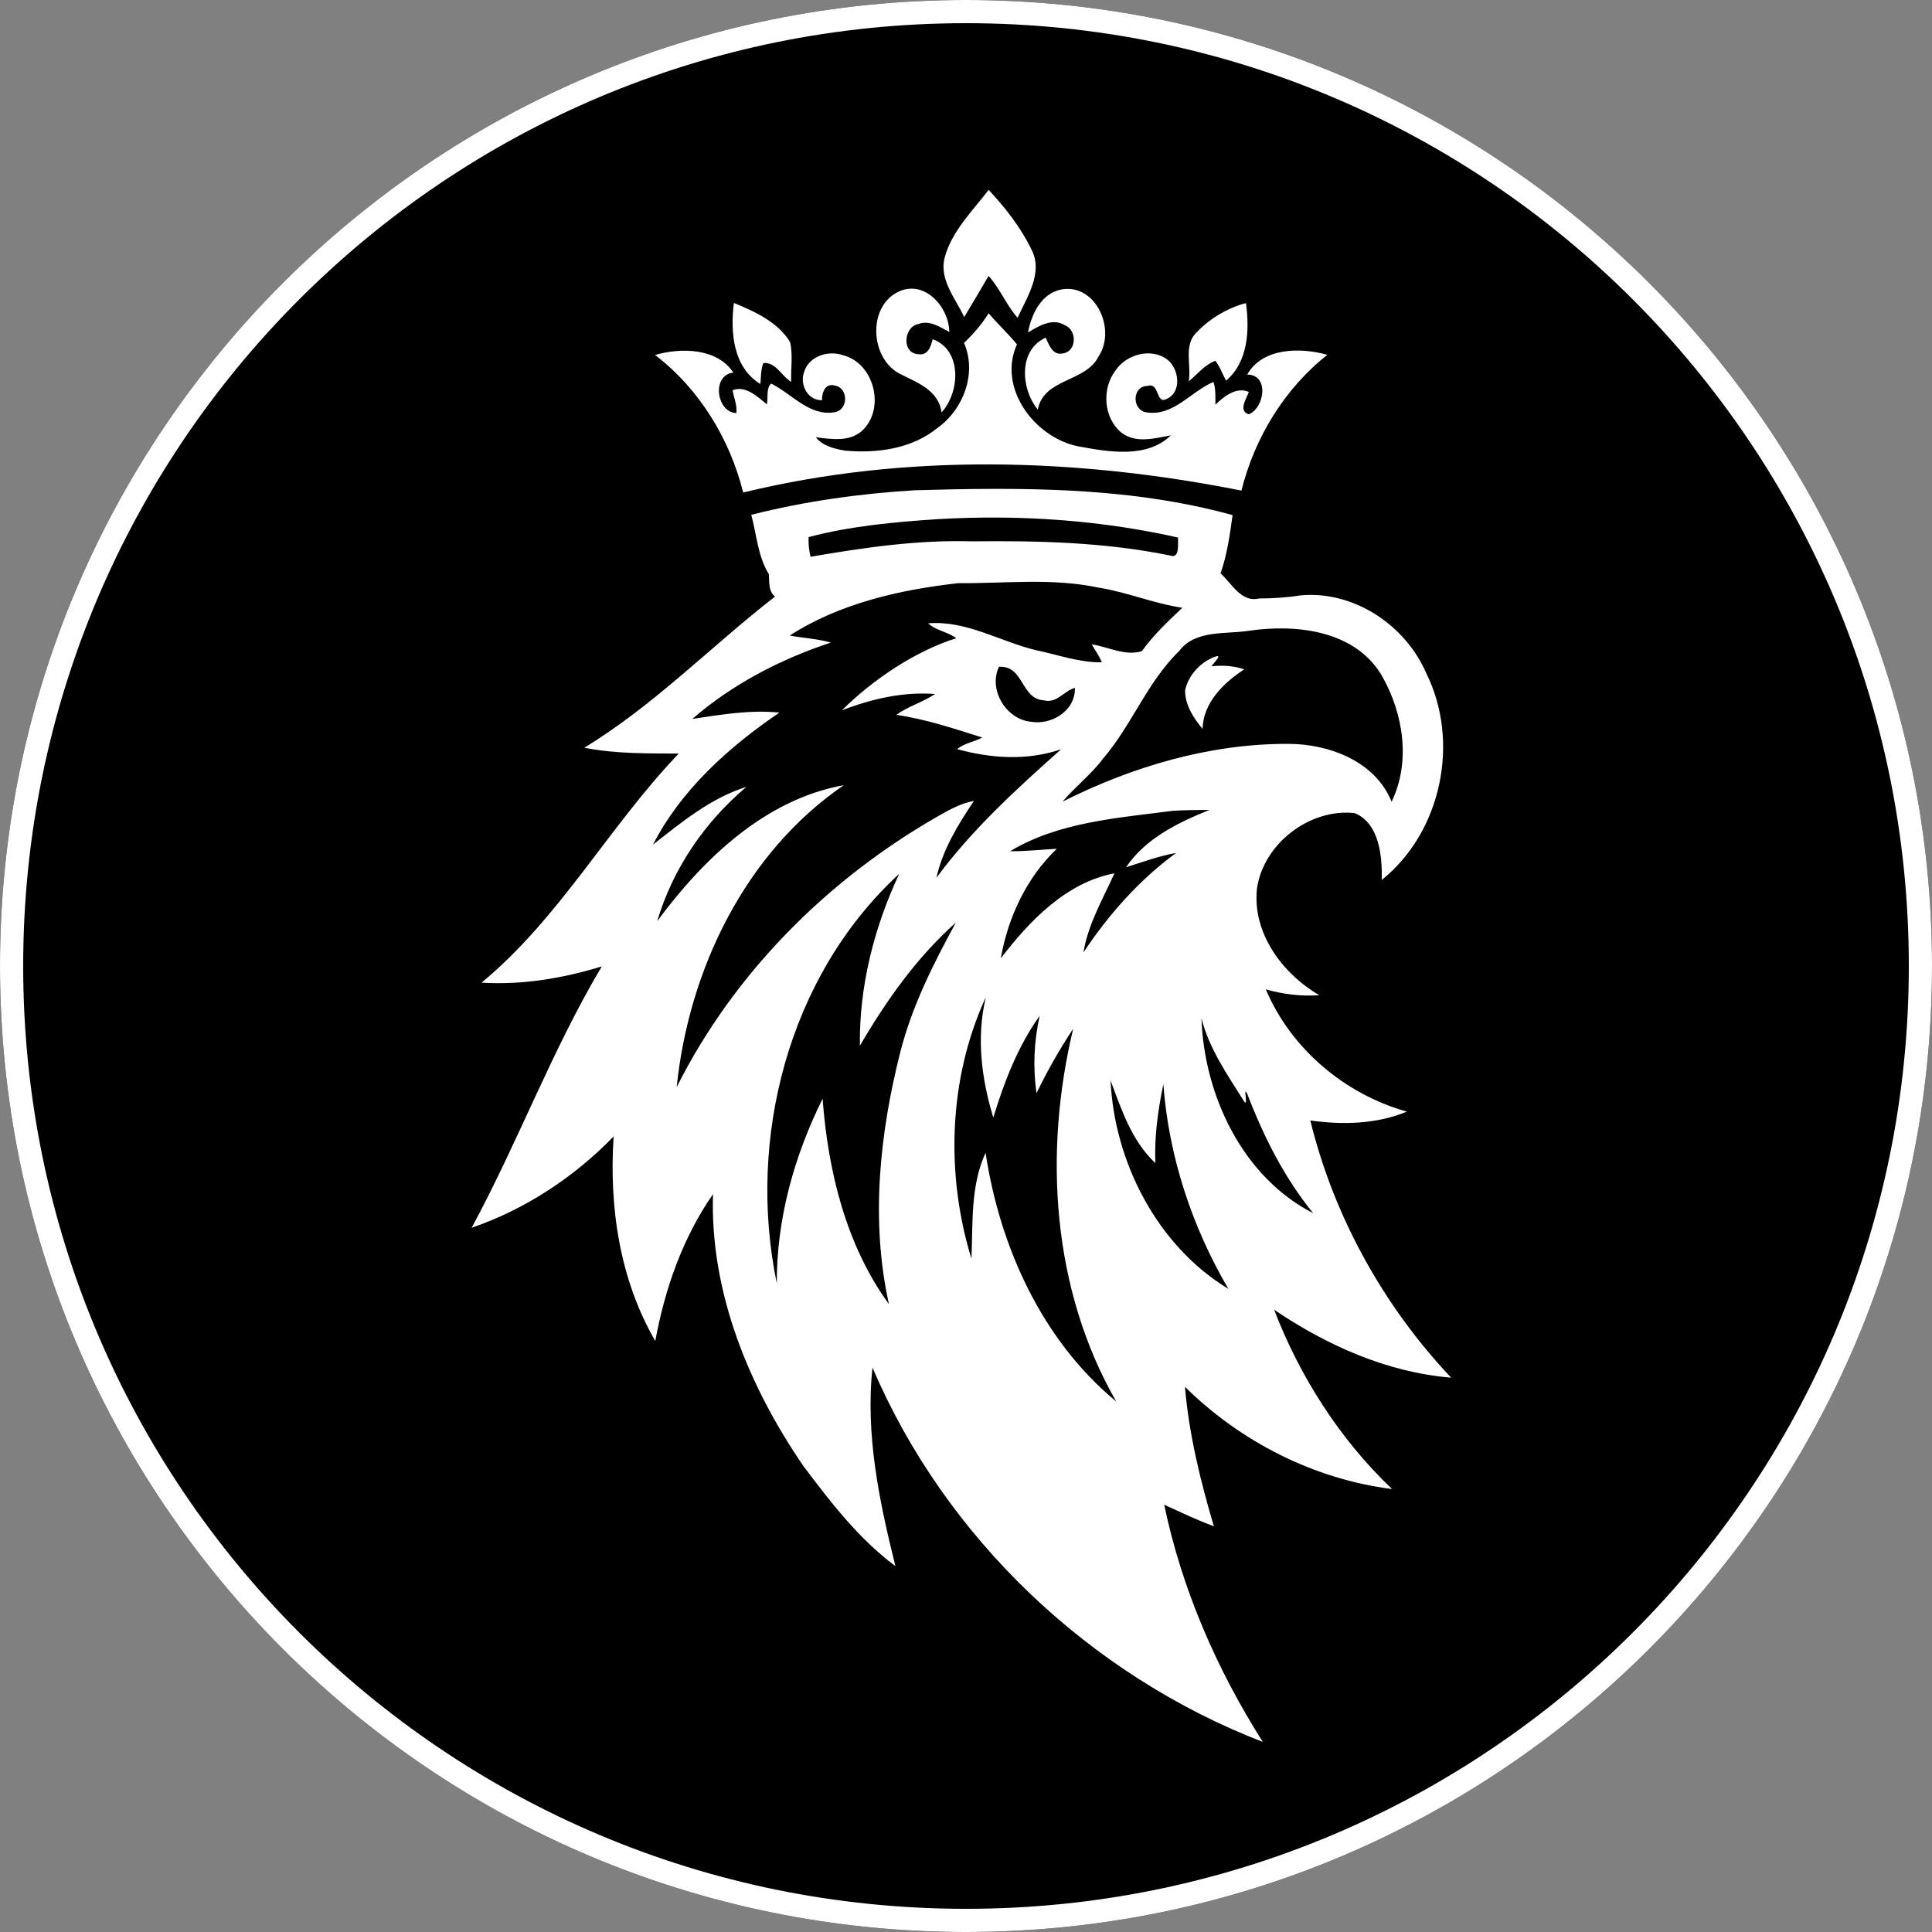 <svg xmlns="http://www.w3.org/2000/svg" xmlns:xlink="http://www.w3.org/1999/xlink" width="500" zoomAndPan="magnify" viewBox="0 0 375 375" height="500" preserveAspectRatio="xMidYMid meet" version="1.0"><rect x="0" y="0" width="375" height="375" fill="#808080" stroke="none"/><defs><clipPath id="5057101ebb"><path d="M 187.5 0 C 83.945 0 0 83.945 0 187.5 C 0 291.055 83.945 375 187.5 375 C 291.055 375 375 291.055 375 187.5 C 375 83.945 291.055 0 187.5 0 Z M 187.5 0 " clip-rule="nonzero"/></clipPath><clipPath id="26089528d5"><path d="M 91.496 36.855 L 282 36.855 L 282 338.355 L 91.496 338.355 Z M 91.496 36.855 " clip-rule="nonzero"/></clipPath></defs><g clip-path="url(#5057101ebb)"><rect x="-37.5" width="450" fill="#000000" y="-37.5" height="450" fill-opacity="1"/><path stroke-linecap="butt" transform="matrix(0.75, 0, 0, 0.75, 0, 0)" fill="none" stroke-linejoin="miter" d="M 250 0 C 111.927 0 -0 111.927 -0 250 C -0 388.073 111.927 500 250 500 C 388.073 500 500 388.073 500 250 C 500 111.927 388.073 0 250 0 Z M 250 0 " stroke="#ffffff" stroke-width="12" stroke-opacity="1" stroke-miterlimit="4"/></g><g clip-path="url(#26089528d5)"><path fill="#ffffff" d="M 191.887 36.855 C 188.754 41.004 184.746 44.828 183.359 49.996 C 182.246 54.281 185.469 57.898 187.152 61.543 C 188.762 58.898 190.316 56.219 191.887 53.551 C 194.094 56.004 195.316 59.195 197.512 61.688 C 199.348 57.641 202.535 52.938 200.215 48.445 C 198.141 44.164 195.105 40.273 191.887 36.855 Z M 176.844 56.031 C 176.414 56.035 175.973 56.09 175.527 56.199 C 168.406 58.211 168.473 69.207 174.547 72.504 C 177.898 74.203 182.223 75.711 182.75 80.051 C 186.359 76.125 186.781 67.918 181.031 65.848 C 180.668 67.289 180.098 69.059 178.227 68.746 C 174.961 68.574 175.383 63.422 178.25 62.891 C 180.441 62.062 182.414 63.48 184.266 64.434 C 184.211 60.48 181 55.98 176.844 56.031 Z M 207.238 56.074 C 206.844 56.07 206.434 56.105 206.016 56.184 C 202.117 56.934 200.188 60.988 199.535 64.531 C 201.656 63.246 204.305 61.637 206.754 63.152 C 209.117 64.148 208.988 68.293 206.242 68.602 C 204.297 69.008 203.602 66.91 202.969 65.535 C 197.594 67.977 198.148 75.484 201.43 79.492 C 202.668 73.297 210.762 74.289 213.285 69.086 C 216.445 64.27 213.184 56.082 207.238 56.074 Z M 142.445 58.801 C 141.75 64.418 142.242 71.266 147.586 74.535 C 147.73 73.176 147.641 71.754 148.176 70.461 C 150.559 70.242 151.727 73.012 153.566 74.121 C 153.465 71.547 153.949 68.879 153.344 66.371 C 150.973 62.508 146.492 60.449 142.445 58.801 Z M 241.848 58.859 C 241.699 58.887 241.398 58.949 241.246 58.98 C 237.91 60.016 234.758 61.891 232.344 64.434 C 229.648 66.891 231.277 70.848 230.734 74.027 C 232.41 72.652 233.809 70.801 235.898 70.027 C 236.805 71.195 237.277 72.609 237.992 73.887 C 242.285 70.188 242.547 64.086 241.848 58.859 Z M 191.887 60.805 C 190.57 62.949 188.926 64.828 187.113 66.555 C 189.672 72.43 187.016 79.453 181.949 83.074 C 176.977 87.125 170.227 88.031 164.016 87.465 C 161.98 87.121 159.688 86.574 158.348 84.871 C 161.328 85.23 164.805 85.824 167.277 83.656 C 171.938 79.441 169.727 70.48 163.629 68.945 C 160.801 67.953 157.035 69.098 156.098 72.156 C 155.137 74.598 156.77 77.766 159.559 77.68 C 159.496 76.203 160.211 74.266 162.059 74.844 C 164.715 75.293 164.68 79.531 162.043 80.008 C 157.117 80.871 153.641 76.398 149.691 74.453 C 148.676 75.266 149.117 77.207 148.855 78.477 C 147.008 77.012 144.754 74.754 142.195 75.742 C 142.434 77.219 143.109 78.652 142.926 80.176 C 139.109 80.09 138.004 72.855 142.332 72.316 C 139.184 67.52 132.129 67.445 127.148 68.906 C 135.707 75.43 141.668 85.191 144.254 95.598 C 175.934 87.883 209.164 88.895 240.961 95.223 C 243.523 84.961 249.309 75.449 257.633 68.875 C 252.473 67.398 245.059 67.434 242.082 72.699 C 246.445 72.734 245.43 79.223 242.379 80.414 C 240.27 79.73 241.945 77.391 242.395 76.07 C 239.945 75.02 237.582 76.945 235.906 78.547 C 235.887 77.074 236.02 75.555 235.527 74.141 C 231.148 75.965 227.688 80.953 222.391 80.02 C 219.652 79.457 219.754 74.918 222.742 74.906 C 225.133 74.148 224.312 78.609 226.453 77.43 C 229.449 76.102 228.859 71.574 226.598 69.805 C 223.477 67.426 218.621 68.762 216.523 71.902 C 213.828 75.426 214.164 81.102 217.66 83.969 C 220.449 86.129 224.133 85.082 227.27 84.496 C 222.598 89.047 215.164 87.719 209.328 86.641 C 200.871 84.984 193.551 75.332 197.391 66.84 C 195.672 64.75 193.656 62.871 191.887 60.805 Z M 193.074 94.891 C 187.887 94.895 182.703 95.012 177.547 95.16 C 166.859 95.812 156.203 97.289 145.82 99.926 C 146.863 103.773 147.109 108.051 149.234 111.441 C 149.355 112.969 149.098 114.703 150.43 115.793 C 138.004 125.461 126.941 136.914 113.41 145.133 C 119.453 146.332 125.617 146.23 131.742 146.266 C 118.203 160.406 108.672 178.164 93.469 190.73 C 101.398 191.223 109.242 189.891 116.805 187.582 C 107.125 203.84 100.543 221.691 91.551 238.309 C 101.961 234.742 111.453 228.473 119.105 220.586 C 118.207 234.242 120.25 248.309 127.191 260.281 C 129.039 250.191 132.508 240.246 138.395 231.781 C 137.789 250.758 145.348 269.094 155.918 284.527 C 161.203 291.562 166.68 298.691 173.797 303.98 C 170.672 291.434 167.949 278.422 169.348 265.441 C 183.473 298.555 211.582 325.152 245.113 338.113 C 236.172 324.023 229.375 308.41 225.969 292.059 C 229.152 293.516 232.316 295.035 235.609 296.246 C 232.996 287.414 230.777 278.402 229.996 269.18 C 240.824 279.859 255.066 287.117 270.199 289.023 C 260.043 279.355 252.332 267.273 247.305 254.219 C 257.555 261.141 269.215 266.375 281.672 267.406 C 268.523 253.508 258.879 236.07 254.332 217.484 C 260.574 218.352 267.188 218.219 273.074 215.762 C 261.039 212.395 250.582 203.586 245.691 192.031 C 249.062 192.996 252.574 193.414 256.078 193.176 C 248.902 188.973 243.023 181.098 243.984 172.43 C 245.258 163.711 254.273 156.848 262.957 157.828 C 267.754 159.824 268.305 166.242 268.195 170.805 C 279.801 161.488 283.441 143.965 276.84 130.68 C 272.793 121.297 262.746 114.605 252.41 115.562 C 249.754 115.996 247.078 116.148 244.383 116.168 C 240.922 116.988 239.09 113.262 236.91 111.285 C 238.184 107.688 238.746 103.613 239.242 99.98 C 224.262 95.836 208.641 94.867 193.074 94.891 Z M 193.699 100.457 C 205.449 100.527 217.188 101.762 228.66 104.336 C 228.602 105.551 229.047 108.562 227.074 107.816 C 214.426 105.234 201.477 104.934 188.613 105.074 C 178.094 104.762 167.66 106.289 157.328 108.07 C 157.016 106.824 156.898 105.531 156.949 104.246 C 165.102 102.098 173.559 101.332 181.953 100.77 C 185.863 100.539 189.781 100.434 193.699 100.457 Z M 199.629 112.934 C 204.188 112.902 208.73 113.102 213.219 114.055 C 218.75 114.918 223.957 117.16 229.492 117.961 C 226.715 120.621 223.867 123.246 221.637 126.395 C 218.324 127.387 215.133 125.551 211.906 125.07 C 212.559 126.227 213.367 127.301 213.867 128.551 C 209.488 128.629 205.293 127.066 201.055 126.199 C 194.098 124.504 187.484 120.371 180.145 120.988 C 181.699 122.414 184.047 122.668 185.621 123.871 C 177.844 126.309 169.551 131.758 163.406 137.879 C 169.145 135.66 175.305 134.227 181.492 134.707 C 179.125 136.297 176.301 137.078 173.973 138.754 C 179.668 139.566 185.16 141.418 190.641 143.148 C 189.094 144.039 187.172 144.219 185.805 145.406 C 192.359 147.223 199.477 147.688 205.977 145.418 C 197.328 153.129 188.676 160.988 181.758 170.379 C 182.965 164.922 185.957 160.059 189.031 155.461 C 186.57 155.902 184.359 157.117 182.215 158.344 C 160.711 170.602 142.48 188.809 131.344 211.012 C 133.672 188.289 144.602 165.531 163.789 152.398 C 148.461 155.184 136.508 166.707 127.562 178.797 C 130.59 168.617 136.773 159.57 144.867 152.738 C 138.012 154.871 132.312 159.574 126.738 163.945 C 132.242 153.254 141.477 144.984 151.289 138.309 C 145.613 137.746 139.965 138.699 134.379 139.547 C 142.164 132.777 151.535 127.949 161.262 124.719 C 158.656 123.969 155.934 123.863 153.285 123.359 C 162.949 117.125 174.637 114.469 185.965 113.195 C 190.508 113.23 195.078 112.965 199.633 112.934 Z M 249.727 121.988 C 257.055 122.211 264.422 124.613 268.27 131.242 C 272.41 138.551 273.855 147.883 270.109 155.621 C 266.934 147.746 257.969 144.387 250.023 144.383 C 234.805 144.336 219.758 148.785 206.238 155.605 C 208.699 152.695 211.77 150.355 214.066 147.289 C 219.672 140.793 222.656 132.395 228.863 126.379 C 232.008 122.168 237.941 123.16 242.543 122.414 C 244.848 122.082 247.285 121.914 249.727 121.988 Z M 236.32 127.359 C 236.156 127.355 235.855 127.445 235.359 127.664 C 232.773 128.77 230.645 131.195 230.031 133.953 C 229.984 136.785 231.637 139.363 233.414 141.453 C 233.562 136.367 237.508 132.531 241.504 129.918 C 239.453 129.207 237.27 129.109 235.125 129.316 C 235.691 128.59 236.898 127.379 236.32 127.359 Z M 193.902 129.422 C 198.801 129.141 198.09 135.707 202.66 135.938 C 205.141 136.578 206.527 134.078 208.633 133.516 C 208.793 137.914 204.09 140.812 200.074 140.09 C 195.25 139.605 191.793 133.848 193.902 129.422 Z M 234.773 157.199 C 228.699 159.652 222.316 162.727 218.574 168.336 C 221.777 167.309 224.953 166.152 228.273 165.559 C 221.125 170.805 215.176 177.504 210.293 184.875 C 211.199 179.363 214.066 174.5 216.312 169.512 C 206.938 171.297 199.84 178.719 194.254 186.02 C 195.648 178.066 199.238 170.379 205.117 164.758 C 202.098 164.898 199.082 165.262 196.059 165.223 C 205.48 159.539 217.02 158.762 227.727 157.371 C 230.074 157.227 232.426 157.215 234.773 157.203 Z M 174.531 169.617 C 169.668 180 166.742 191.477 166.906 202.969 C 171.996 194.254 177.949 185.809 185.52 179.086 C 181.152 187.094 176.988 195.352 174.738 204.254 C 170.719 220.137 168.957 237.004 172.543 253.129 C 164.188 241.684 160.707 227.23 159.668 213.262 C 154.168 224.336 150.715 236.629 150.777 249.102 C 144.949 221.051 153.004 189.582 174.32 169.809 Z M 191.336 193.625 C 189.48 201.398 190.508 209.406 192.801 216.918 C 194.914 209.988 197.562 203.086 201.805 197.164 C 200.691 202.098 200.469 207.184 201.184 212.188 C 203.277 207.867 205.66 203.672 208.309 199.664 C 202.527 223.727 204.176 250.273 216.656 272.031 C 202.25 260.137 194.043 241.973 191.301 223.754 C 188.348 230.129 188.848 237.453 188.559 244.32 C 183.535 227.996 184.105 209.539 191.188 193.895 Z M 233.203 197.645 C 234.672 203.492 238.16 208.492 241.316 213.523 C 242.547 215.656 241.074 210.148 242.137 212.438 C 245.293 220.664 249.309 228.621 254.891 235.484 C 241.188 228.465 233.711 212.609 233.203 197.645 Z M 215.555 209.699 C 217.68 215.387 219.684 221.492 224.258 225.754 C 224.035 220.605 224.766 215.465 225.805 210.438 C 226.844 224.426 231.348 238.09 238.426 250.168 C 224.629 241.805 216.305 225.605 215.555 209.699 Z M 215.555 209.699 " fill-opacity="1" fill-rule="nonzero"/></g></svg>